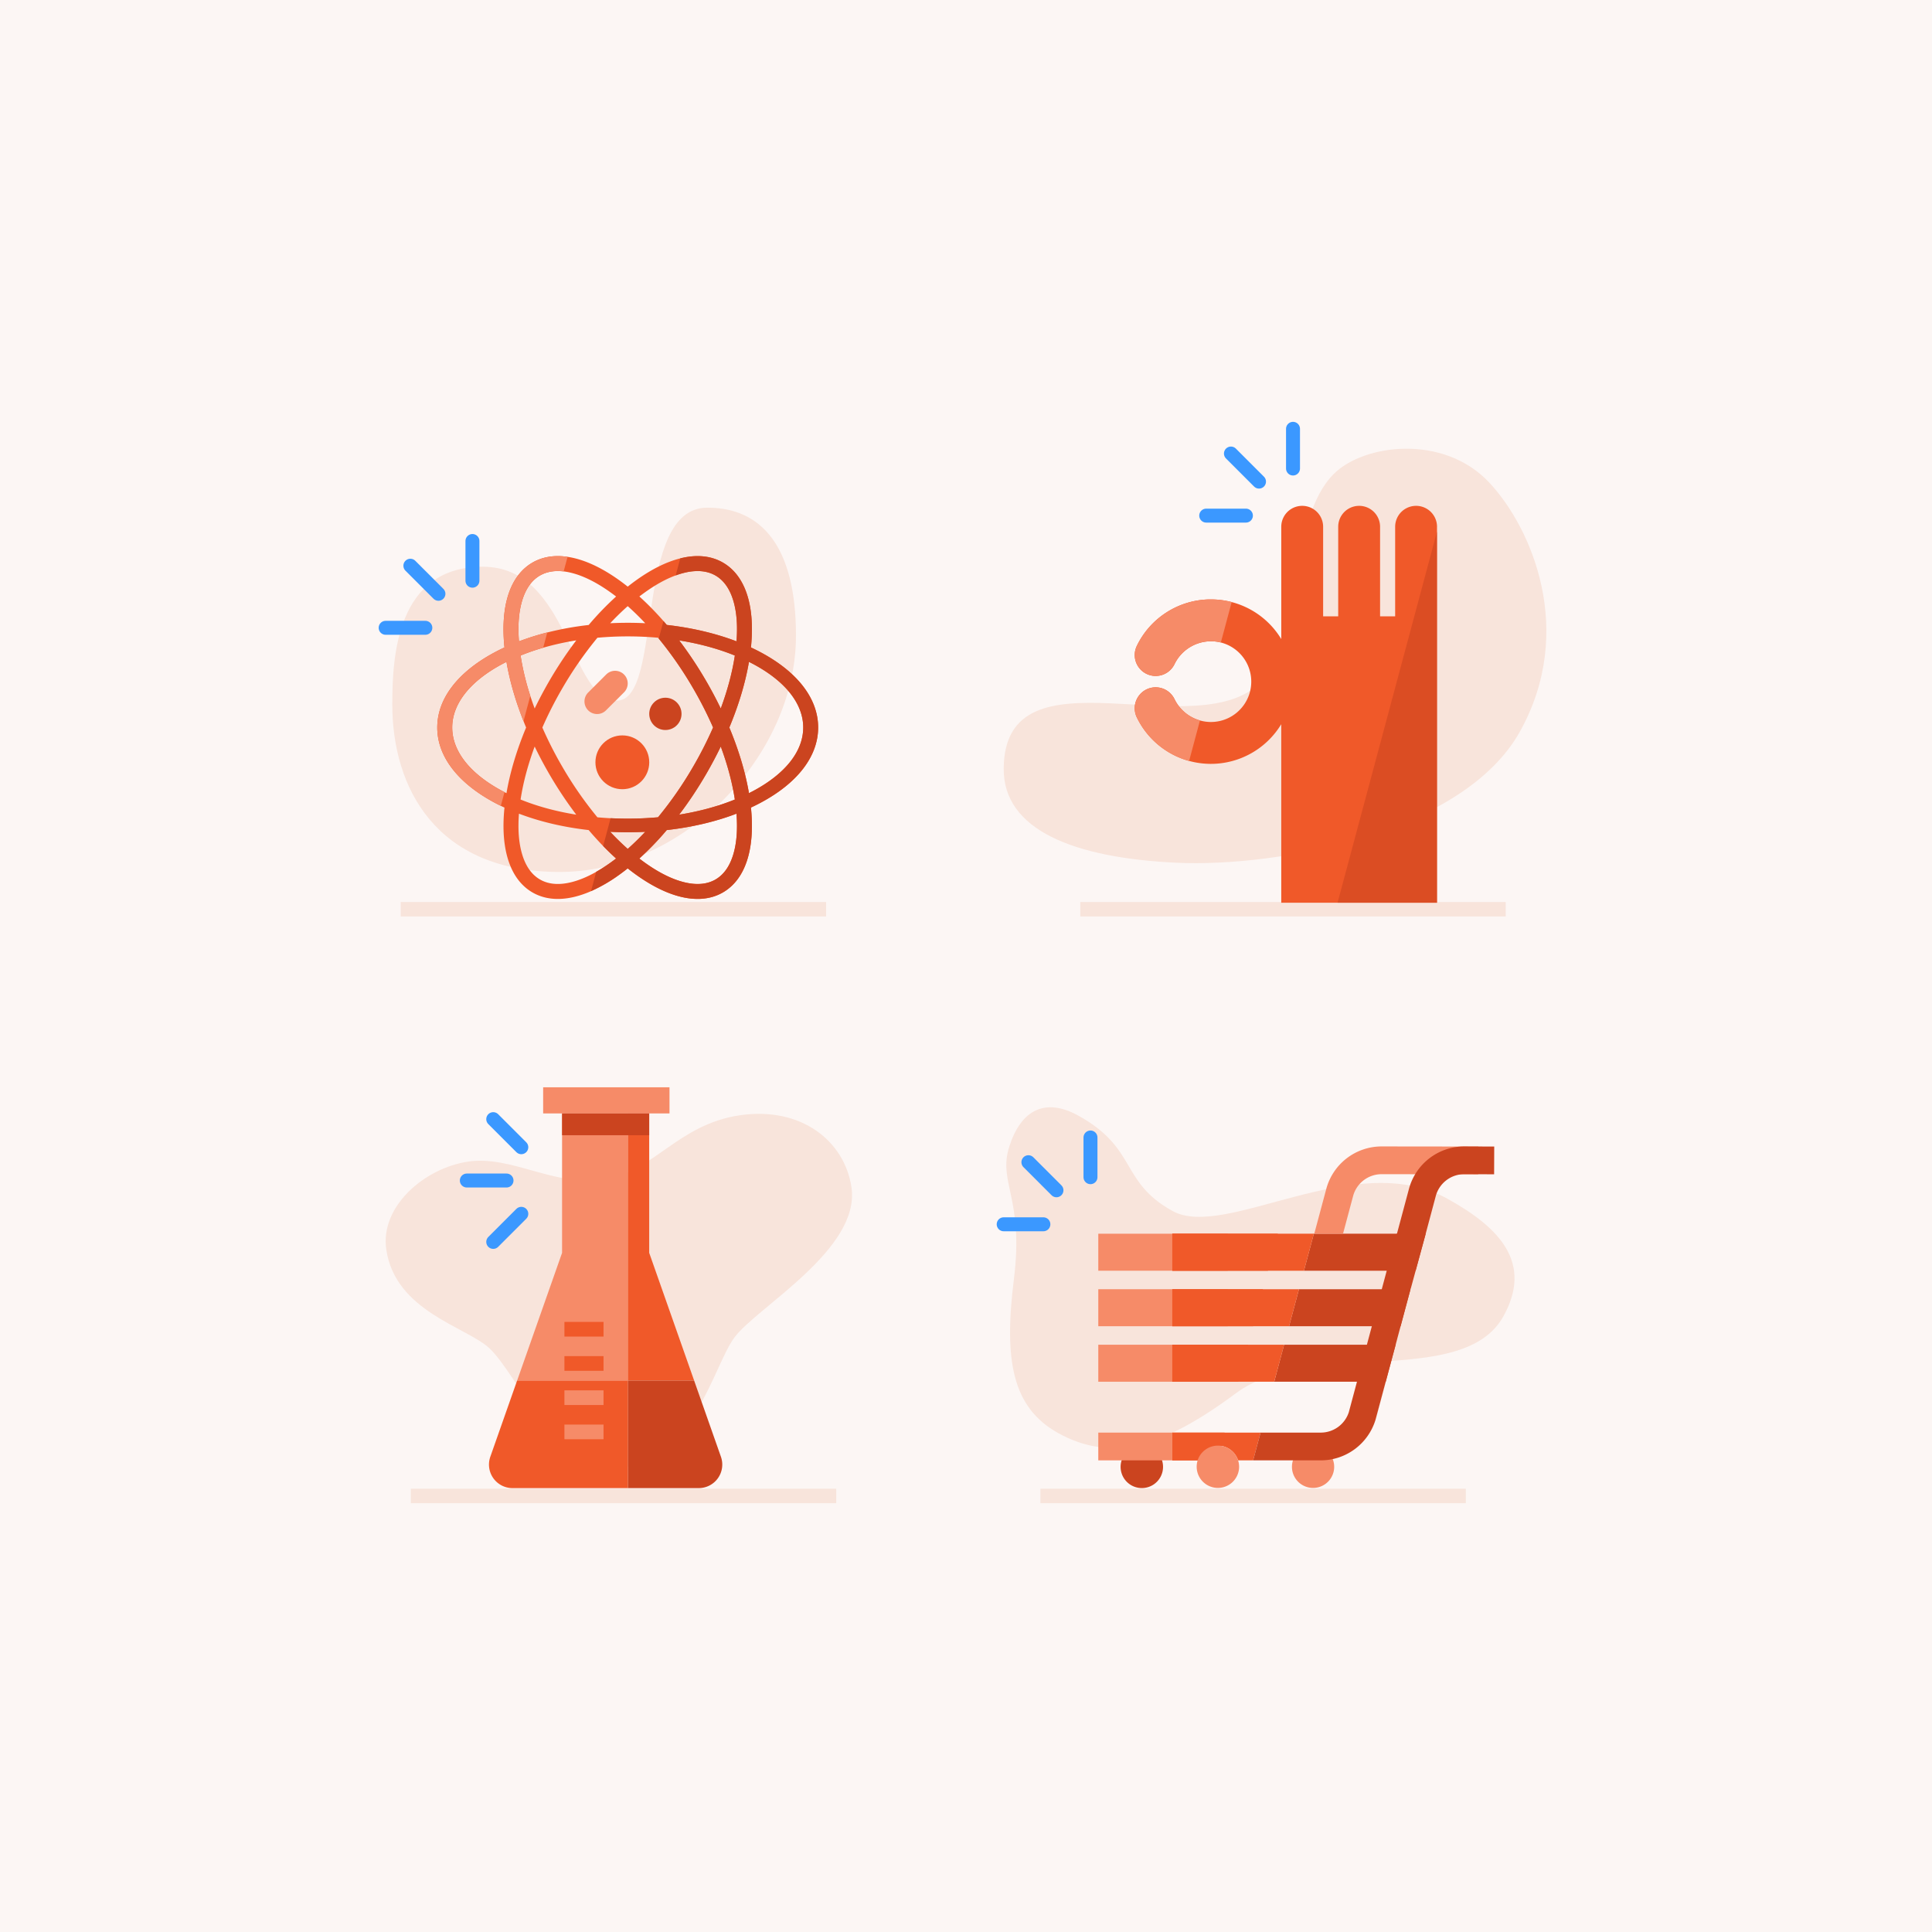 <svg xmlns="http://www.w3.org/2000/svg" viewBox="0 0 3460.5 3460.5"><defs><style>.cls-1{isolation:isolate;}.cls-2{fill:#fcf6f4;}.cls-3{fill:#f8e4db;}.cls-4,.cls-9{fill:none;stroke-linecap:round;}.cls-4{stroke:#3b98ff;stroke-linejoin:round;stroke-width:25px;}.cls-5{fill:#f05929;}.cls-10,.cls-6{fill:#cb441f;}.cls-7{fill:#f68b68;}.cls-8{opacity:0.4;}.cls-9{stroke:#cb441f;stroke-miterlimit:10;stroke-width:75px;}.cls-10{opacity:0.56;mix-blend-mode:multiply;}</style></defs><title>Asset 11</title><g class="cls-1"><g id="Layer_2" data-name="Layer 2"><g id="Layer_1-2" data-name="Layer 1"><rect class="cls-2" width="3460.5" height="3460.5"/><path class="cls-3" d="M702.67,1262c0,148.14,77.59,299.8,299.8,299.8s423.24-208.09,423.24-423.24c0-162.24-63.49-229.26-158.72-229.26-134,0-77.59,345.65-162.24,345.65S1020.1,1015.1,864.91,1015.1,702.67,1177.34,702.67,1262Z"/><line class="cls-4" x1="735.02" y1="1013.29" x2="785.3" y2="1063.57"/><line class="cls-4" x1="690.75" y1="1124.48" x2="761.85" y2="1124.48"/><line class="cls-4" x1="846.21" y1="969.02" x2="846.21" y2="1040.12"/><rect class="cls-3" x="717.7" y="1615.63" width="762.01" height="25.86"/><circle class="cls-5" cx="1114.7" cy="1365.4" r="48.2"/><circle class="cls-6" cx="1191.81" cy="1278.64" r="28.92"/><path class="cls-7" d="M1124.33,1224.11a22.55,22.55,0,0,1-6.62,16L1085.77,1272a22.59,22.59,0,1,1-31.94-31.94l31.94-31.94a22.59,22.59,0,0,1,38.56,16Z"/><path class="cls-5" d="M1362.86,1168.56q-8.64-4.63-17.79-8.88l.29-3q1.46-15.49,1.47-29.74c0-57.86-18-99.67-51.93-119.26-21.5-12.41-47.52-14.82-76.46-7.56-24.22,6.06-50.48,18.91-77.81,38.36q-8.16,5.8-16.29,12.27-8.13-6.47-16.29-12.27c-32.56-23.15-63.58-37-91.46-41.1-23.5-3.5-44.76-.14-62.82,10.29-39.49,22.8-57.41,75.71-50.47,149l.29,3q-9.14,4.24-17.79,8.88c-66.16,35.41-102.59,83.19-102.59,134.54s36.44,99.14,102.59,134.54q5.53,3,11.27,5.76,3.23,1.59,6.52,3.12c-.1,1-.19,2-.29,3-6.94,73.29,11,126.21,50.47,149,13.48,7.79,28.74,11.63,45.39,11.63,18.35,0,38.38-4.68,59.55-13.94a278.63,278.63,0,0,0,49.33-28.49q8.16-5.8,16.29-12.27,8.13,6.47,16.29,12.27c39.51,28.1,76.77,42.43,108.88,42.43a96.18,96.18,0,0,0,23.88-2.9,84.69,84.69,0,0,0,21.51-8.73c39.49-22.8,57.41-75.72,50.47-149-.1-1-.19-2-.29-3q9.14-4.24,17.79-8.88c66.16-35.41,102.59-83.2,102.59-134.54S1429,1204,1362.86,1168.56ZM1156.13,1060.3c18.93-13.45,37-23.37,54.11-29.64h0a141.83,141.83,0,0,1,17.48-5.22,99.09,99.09,0,0,1,21.8-2.6,70.4,70.4,0,0,1,17,2,57.78,57.78,0,0,1,15,6c14.52,8.39,25.15,23.15,31.57,43.87,6.3,20.26,8.34,45.15,6.08,74-37.6-14.34-80-24.3-124.84-29.37q-3-3.52-6-7a529.53,529.53,0,0,0-43.15-44C1148.82,1065.61,1152.48,1062.9,1156.13,1060.3ZM957.67,1337.19c7.69,15.93,16.11,31.83,25.2,47.59a715.93,715.93,0,0,0,49.28,74.4c-35.91-5.76-69.61-14.89-99.7-27.11C937,1402,945.57,1369.92,957.67,1337.19Zm-7.82-90.75a461.06,461.06,0,0,1-17.4-72.29,408.88,408.88,0,0,1,40.52-14,495.78,495.78,0,0,1,59.19-13.14,715.77,715.77,0,0,0-49.28,74.39q-13.64,23.65-25.2,47.6Q953.48,1257.67,949.85,1246.44Zm56.22,124.95a691.12,691.12,0,0,1-34.63-68.28,691.28,691.28,0,0,1,34.63-68.29,672.45,672.45,0,0,1,64-92.52c17.75-1.61,35.9-2.43,54.29-2.43s36.54.82,54.29,2.43q.66.79,1.29,1.57a673.06,673.06,0,0,1,62.69,90.94,691.28,691.28,0,0,1,34.63,68.29,691.12,691.12,0,0,1-34.63,68.28,672.57,672.57,0,0,1-64,92.53c-17.75,1.61-35.9,2.43-54.29,2.43q-15.44,0-30.62-.77-11.94-.59-23.67-1.66A672.57,672.57,0,0,1,1006.07,1371.38Zm259.73,13.39c9.09-15.75,17.51-31.66,25.2-47.59,12.1,32.73,20.66,64.78,25.22,94.88-30.1,12.22-63.79,21.35-99.7,27.11A715.93,715.93,0,0,0,1265.8,1384.77Zm0-163.34a715.77,715.77,0,0,0-49.28-74.39c35.91,5.76,69.61,14.89,99.7,27.11-4.56,30.11-13.12,62.15-25.22,94.88Q1279.46,1245.14,1265.8,1221.43ZM1124.33,1085.7q15.87,14.07,31.36,30.59-15.55-.79-31.36-.78t-31.36.78Q1108.41,1099.82,1124.33,1085.7Zm-188.75-11c6.43-20.72,17.05-35.48,31.57-43.87,9.25-5.34,20-8,32-8a88.14,88.14,0,0,1,10.45.64,108.6,108.6,0,0,1,11.34,2c22,5,46.07,16.7,71.6,34.85,3.65,2.6,7.32,5.31,11,8.13a538.09,538.09,0,0,0-49.15,51,553,553,0,0,0-74,13.38,462.37,462.37,0,0,0-50.8,16C927.24,1119.89,929.29,1095,935.59,1074.74Zm-31.94,344.15c-1.44-.74-2.86-1.48-4.27-2.24-57.64-30.86-89.39-71.18-89.39-113.54s31.75-82.68,89.39-113.54c2.56-1.37,5.16-2.72,7.8-4,5.77,33.87,16.13,69.77,30.55,106.2q2.23,5.67,4.62,11.36c-16.84,40.31-28.8,80.19-35.17,117.57C906,1420.08,904.8,1419.48,903.65,1418.88Zm188.89,127a287,287,0,0,1-24.56,15.72c-16.5,9.37-32.25,15.78-47,19.12-21.16,4.8-39.25,3-53.78-5.41s-25.15-23.15-31.57-43.87c-6.3-20.26-8.34-45.14-6.08-74,37.6,14.34,80,24.3,124.84,29.37q12.77,15,26,28.63,11.44,11.78,23.15,22.34Q1098,1542,1092.54,1545.91Zm31.8-25.4c-10.58-9.37-21.07-19.6-31.36-30.58q15.55.79,31.36.78t31.36-.78C1145.4,1500.9,1134.92,1511.13,1124.33,1520.5Zm188.75,11c-6.43,20.72-17.05,35.48-31.57,43.87s-32.61,10.2-53.78,5.41c-22-5-46.07-16.7-71.6-34.84q-5.49-3.9-11-8.13a537,537,0,0,0,49.16-51c44.89-5.07,87.24-15,124.84-29.37C1321.43,1486.33,1319.38,1511.21,1313.08,1531.47Zm36.21-114.83q-3.84,2.06-7.79,4c-6.37-37.38-18.34-77.25-35.17-117.57,16.84-40.31,28.79-80.19,35.16-117.57,2.63,1.31,5.24,2.66,7.8,4,57.64,30.86,89.39,71.17,89.39,113.54S1406.94,1385.79,1349.29,1416.65Z"/><path class="cls-7" d="M1016.59,997.39l-7,26.1a88.14,88.14,0,0,0-10.45-.64c-12,0-22.73,2.68-32,8-14.52,8.39-25.15,23.15-31.57,43.87-6.3,20.26-8.34,45.15-6.08,74a462.37,462.37,0,0,1,50.8-16l-7.34,27.4a408.88,408.88,0,0,0-40.52,14,461.06,461.06,0,0,0,17.4,72.29l-12.13,45.3c-14.42-36.44-24.77-72.34-30.55-106.2-2.63,1.31-5.24,2.66-7.8,4-57.64,30.86-89.39,71.17-89.39,113.54s31.75,82.68,89.39,113.54c1.41.76,2.84,1.5,4.27,2.24l-6.58,24.53q-5.74-2.8-11.27-5.76c-66.16-35.41-102.59-83.2-102.59-134.54S819.65,1204,885.8,1168.56q8.64-4.63,17.79-8.88l-.29-3c-6.94-73.29,11-126.2,50.47-149C971.83,997.25,993.09,993.89,1016.59,997.39Z"/><path class="cls-6" d="M1362.86,1168.56q-8.64-4.63-17.79-8.88l.29-3q1.46-15.49,1.47-29.74c0-57.86-18-99.67-51.93-119.26-21.5-12.41-47.52-14.82-76.46-7.56l-8.18,30.55a141.83,141.83,0,0,1,17.48-5.22,99.09,99.09,0,0,1,21.8-2.6,70.4,70.4,0,0,1,17,2,57.78,57.78,0,0,1,15,6c14.52,8.39,25.15,23.15,31.57,43.87,6.3,20.26,8.34,45.15,6.08,74-37.6-14.34-80-24.3-124.84-29.37q-3-3.52-6-7l-8.42,31.42a673.06,673.06,0,0,1,62.69,90.94,691.28,691.28,0,0,1,34.63,68.29,691.12,691.12,0,0,1-34.63,68.28,672.57,672.57,0,0,1-64,92.53c-17.75,1.61-35.9,2.43-54.29,2.43q-15.44,0-30.62-.77l-13.36,49.87q11.44,11.78,23.15,22.34-5.48,4.23-11,8.13a287,287,0,0,1-24.56,15.72l-9.26,34.58a278.63,278.63,0,0,0,49.33-28.49q8.16-5.8,16.29-12.27,8.13,6.47,16.29,12.27c39.51,28.1,76.77,42.43,108.88,42.43a96.18,96.18,0,0,0,23.88-2.9,84.69,84.69,0,0,0,21.51-8.73c39.49-22.8,57.41-75.72,50.47-149-.1-1-.19-2-.29-3q9.14-4.24,17.79-8.88c66.16-35.41,102.59-83.2,102.59-134.54S1429,1204,1362.86,1168.56Zm-97.07,52.87a715.77,715.77,0,0,0-49.28-74.39c35.91,5.76,69.61,14.89,99.7,27.11-4.56,30.11-13.12,62.15-25.22,94.88Q1279.46,1245.14,1265.8,1221.43Zm0,163.34c9.09-15.75,17.51-31.66,25.2-47.59,12.1,32.73,20.66,64.78,25.22,94.88-30.1,12.22-63.79,21.35-99.7,27.11A715.93,715.93,0,0,0,1265.8,1384.77ZM1124.33,1520.5c-10.58-9.37-21.07-19.6-31.36-30.58q15.55.79,31.36.78t31.36-.78C1145.4,1500.9,1134.92,1511.13,1124.33,1520.5Zm188.75,11c-6.43,20.72-17.05,35.48-31.57,43.87s-32.61,10.2-53.78,5.41c-22-5-46.07-16.7-71.6-34.84q-5.49-3.9-11-8.13a537,537,0,0,0,49.16-51c44.89-5.07,87.24-15,124.84-29.37C1321.43,1486.33,1319.38,1511.21,1313.08,1531.47Zm36.21-114.83q-3.84,2.06-7.79,4c-6.37-37.38-18.34-77.25-35.17-117.57,16.84-40.31,28.79-80.19,35.16-117.57,2.63,1.31,5.24,2.66,7.8,4,57.64,30.86,89.39,71.17,89.39,113.54S1406.94,1385.79,1349.29,1416.65Z"/><path class="cls-3" d="M1797.76,1376.43c-.94,110.3,125.79,160.12,308.88,168.84s514.71-54,615.6-234.62,21.22-365.53-55.13-446.67c-81.72-86.85-224.07-68.77-278-15.26-81.34,80.68-60.8,297.09-128,370.23C2147.74,1342.25,1799.67,1151.85,1797.76,1376.43Z"/><line class="cls-4" x1="2204.79" y1="812.35" x2="2255.07" y2="862.63"/><line class="cls-4" x1="2160.52" y1="923.54" x2="2231.62" y2="923.54"/><line class="cls-4" x1="2315.98" y1="768.08" x2="2315.98" y2="839.18"/><rect class="cls-3" x="1934.98" y="1615.63" width="762.01" height="25.86"/><g class="cls-8"><path class="cls-9" d="M2095.51,1346.51"/></g><g class="cls-8"><path class="cls-9" d="M2106.36,1298.85"/></g><path class="cls-5" d="M2573.9,943.54V1616.9h-279V1297.15a147.39,147.39,0,0,1-126,71.05c-1.2,0-2.41,0-3.61-.05a147.25,147.25,0,0,1-129.11-83.29,37.5,37.5,0,0,1,67.55-32.6,72.76,72.76,0,0,0,45.58,38.19,71.74,71.74,0,0,0,16,2.65c1.2.07,2.4.1,3.61.1a72.31,72.31,0,0,0,17.83-142.38h0a72.2,72.2,0,0,0-17.82-2.22c-1.21,0-2.41,0-3.61.1a72.79,72.79,0,0,0-61.56,40.84,37.5,37.5,0,0,1-67.55-32.59,147.28,147.28,0,0,1,129.11-83.3c1.2,0,2.41,0,3.61,0a147.1,147.1,0,0,1,126,71V943.54a37.5,37.5,0,1,1,75,0V1103.9h27V943.54a37.5,37.5,0,1,1,75,0V1103.9h27V943.54a37.5,37.5,0,1,1,75,0Z"/><path class="cls-7" d="M2149.31,1290.45,2129.88,1363a147.35,147.35,0,0,1-93.7-78.1,37.5,37.5,0,0,1,67.55-32.6A72.76,72.76,0,0,0,2149.31,1290.45Z"/><path class="cls-7" d="M2206.14,1078.37l-19.41,72.45h0a72.2,72.2,0,0,0-17.82-2.22c-1.21,0-2.41,0-3.61.1a72.79,72.79,0,0,0-61.56,40.84,37.5,37.5,0,0,1-67.55-32.59,147.28,147.28,0,0,1,129.11-83.3c1.2,0,2.41,0,3.61,0A147.1,147.1,0,0,1,2206.14,1078.37Z"/><polygon class="cls-10" points="2573.9 952.03 2573.9 1616.9 2395.75 1616.9 2573.9 952.03"/><path class="cls-3" d="M1112,2629.42c133.06-19.59,165.65-183,203.48-233.87,40.12-54,226-157.88,209.67-268.76-12.13-82.42-89.38-145.44-200.26-129.12s-154.9,102.1-243.61,115.16-165-43.68-242.65-32.25-158.16,79.93-146.74,157.54c16.32,110.88,143.61,138.54,184.62,176.74C929,2463.77,1001.07,2645.74,1112,2629.42Z"/><rect class="cls-3" x="735.82" y="2666.56" width="762.01" height="25.86"/><polygon class="cls-7" points="1124.57 1994.31 1124.57 2472.8 926.26 2472.8 1006.75 2244.03 1006.75 1994.31 1124.57 1994.31"/><polygon class="cls-5" points="1243.32 2472.8 1124.57 2472.8 1124.57 1994.31 1162.82 1994.31 1162.82 2244.03 1243.32 2472.8"/><rect class="cls-7" x="972.87" y="1947.49" width="226.3" height="46.82"/><rect class="cls-6" x="1006.75" y="1994.31" width="156.07" height="39.02"/><path class="cls-6" d="M1251.55,2665.42h-127V2472.81h118.75l48,136.45A42.17,42.17,0,0,1,1251.55,2665.42Z"/><path class="cls-5" d="M1124.57,2472.81v192.62H918a42.17,42.17,0,0,1-39.78-56.17l48-136.45Z"/><rect class="cls-5" x="1010.97" y="2367.74" width="70.04" height="26.27"/><rect class="cls-7" x="1010.97" y="2490.32" width="70.04" height="26.27"/><rect class="cls-7" x="1010.97" y="2551.6" width="70.04" height="26.27"/><rect class="cls-5" x="1010.97" y="2429.03" width="70.04" height="26.27"/><line class="cls-4" x1="836.15" y1="2114.49" x2="907.25" y2="2114.49"/><line class="cls-4" x1="883.47" y1="2224.42" x2="933.75" y2="2174.14"/><line class="cls-4" x1="883.47" y1="2004.56" x2="933.75" y2="2054.84"/><path class="cls-3" d="M1931.41,1998.23c-59.3-32.8-102.7-10.34-123.64,55.52-20.53,64.58,26.5,92.1,8.34,236.93s-3.52,230.37,79.49,276.29c94.88,52.48,187,26,318.43-71.67s406.74-7.33,478.9-137.79c52.48-94.88-5.56-158-100.43-210.43-166-91.84-397.41,74.45-492.28,22S2038.14,2057.27,1931.41,1998.23Z"/><path class="cls-6" d="M2083.19,2627.38a38,38,0,1,1-3.17-15.22A38,38,0,0,1,2083.19,2627.38Z"/><rect class="cls-7" x="1967.21" y="2566.01" width="132.55" height="49.71"/><rect class="cls-7" x="1967.21" y="2309.19" width="231.96" height="66.27"/><rect class="cls-7" x="1967.21" y="2209.78" width="231.96" height="66.27"/><line class="cls-4" x1="1842.02" y1="2081.69" x2="1892.3" y2="2131.97"/><line class="cls-4" x1="1797.75" y1="2192.88" x2="1868.85" y2="2192.88"/><line class="cls-4" x1="1953.21" y1="2037.42" x2="1953.21" y2="2108.52"/><rect class="cls-3" x="1863.53" y="2666.56" width="762.01" height="25.86"/><rect class="cls-7" x="1967.21" y="2408.61" width="231.96" height="66.27"/><polygon class="cls-6" points="2526.41 2309.19 2508.65 2375.47 2308.91 2375.47 2326.66 2309.19 2526.41 2309.19"/><polygon class="cls-6" points="2499.78 2408.61 2482.02 2474.88 2282.28 2474.88 2300.03 2408.61 2499.78 2408.61"/><polygon class="cls-6" points="2553.65 2209.78 2535.61 2276.05 2335.54 2276.05 2353.3 2209.78 2553.65 2209.78"/><polygon class="cls-5" points="2099.76 2566.01 2193.39 2566.01 2180.07 2615.72 2099.76 2615.72 2099.76 2566.01"/><polygon class="cls-5" points="2099.76 2408.61 2235.56 2408.61 2217.8 2474.88 2099.76 2474.88 2099.76 2408.61"/><polygon class="cls-5" points="2099.76 2309.19 2262.2 2309.19 2244.44 2375.47 2099.76 2375.47 2099.76 2309.19"/><polygon class="cls-5" points="2288.84 2209.78 2271.07 2276.05 2099.76 2276.05 2099.76 2209.78 2288.84 2209.78"/><path class="cls-5" d="M2257.86,2566l-13.32,49.71H2217.6c-.4-1.22-.85-2.39-1.34-3.55a38.06,38.06,0,0,0-33.48-22.79l-1.4,0a38,38,0,0,0-34.87,22.82,36.55,36.55,0,0,0-1.34,3.55h-45.41V2566Z"/><polygon class="cls-5" points="2300.03 2408.61 2282.28 2474.88 2099.76 2474.88 2099.76 2408.61 2300.03 2408.61"/><polygon class="cls-5" points="2326.66 2309.19 2308.91 2375.47 2099.76 2375.47 2099.76 2309.19 2326.66 2309.19"/><polygon class="cls-5" points="2353.3 2209.78 2335.55 2276.05 2099.76 2276.05 2099.76 2209.78 2353.3 2209.78"/><path class="cls-7" d="M2219.43,2627.38a38,38,0,1,1-74.26-11.66,36.55,36.55,0,0,1,1.34-3.55,38,38,0,0,1,34.87-22.82l1.4,0a38.06,38.06,0,0,1,33.48,22.79c.5,1.16.95,2.34,1.34,3.55A38.13,38.13,0,0,1,2219.43,2627.38Z"/><path class="cls-6" d="M2502.8,2397.64l-38.08,142.11c-.34,1.27-.71,2.53-1.1,3.78l18.4-68.66,17.76-66.27,2.95-11Z"/><path class="cls-7" d="M2648,2053.63l-.2,49.71-173-.2h-.2a52.87,52.87,0,0,0-50.94,38.93l-18.09,67.72h-51.51l21.64-80.78a102.65,102.65,0,0,1,98.9-75.58h.4Z"/><path class="cls-7" d="M2389.72,2627.38a37.82,37.82,0,1,1-.19-3.89v0C2389.65,2624.79,2389.72,2626.08,2389.72,2627.38Z"/><path class="cls-6" d="M2676.39,2053.63l-.2,49.71-53.31-.2h-.2a52.87,52.87,0,0,0-50.94,38.93l-18.09,67.72-13.21,48.52-4.83,17.76-8.65,31.77-.17,0-.38,1.42-17.76,66.27-5.93,22.16-2.95,11L2482,2474.88l-18.4,68.66a102.64,102.64,0,0,1-97.91,72.18H2244.53l13.32-49.71h107.85a52.88,52.88,0,0,0,50.19-36.42l14.65-54.7,17.76-66.27,8.88-33.14,17.76-66.27,8.88-33.14,17.76-66.27h.55l21.64-80.78a102.65,102.65,0,0,1,98.9-75.58h.41Z"/></g></g></g></svg>